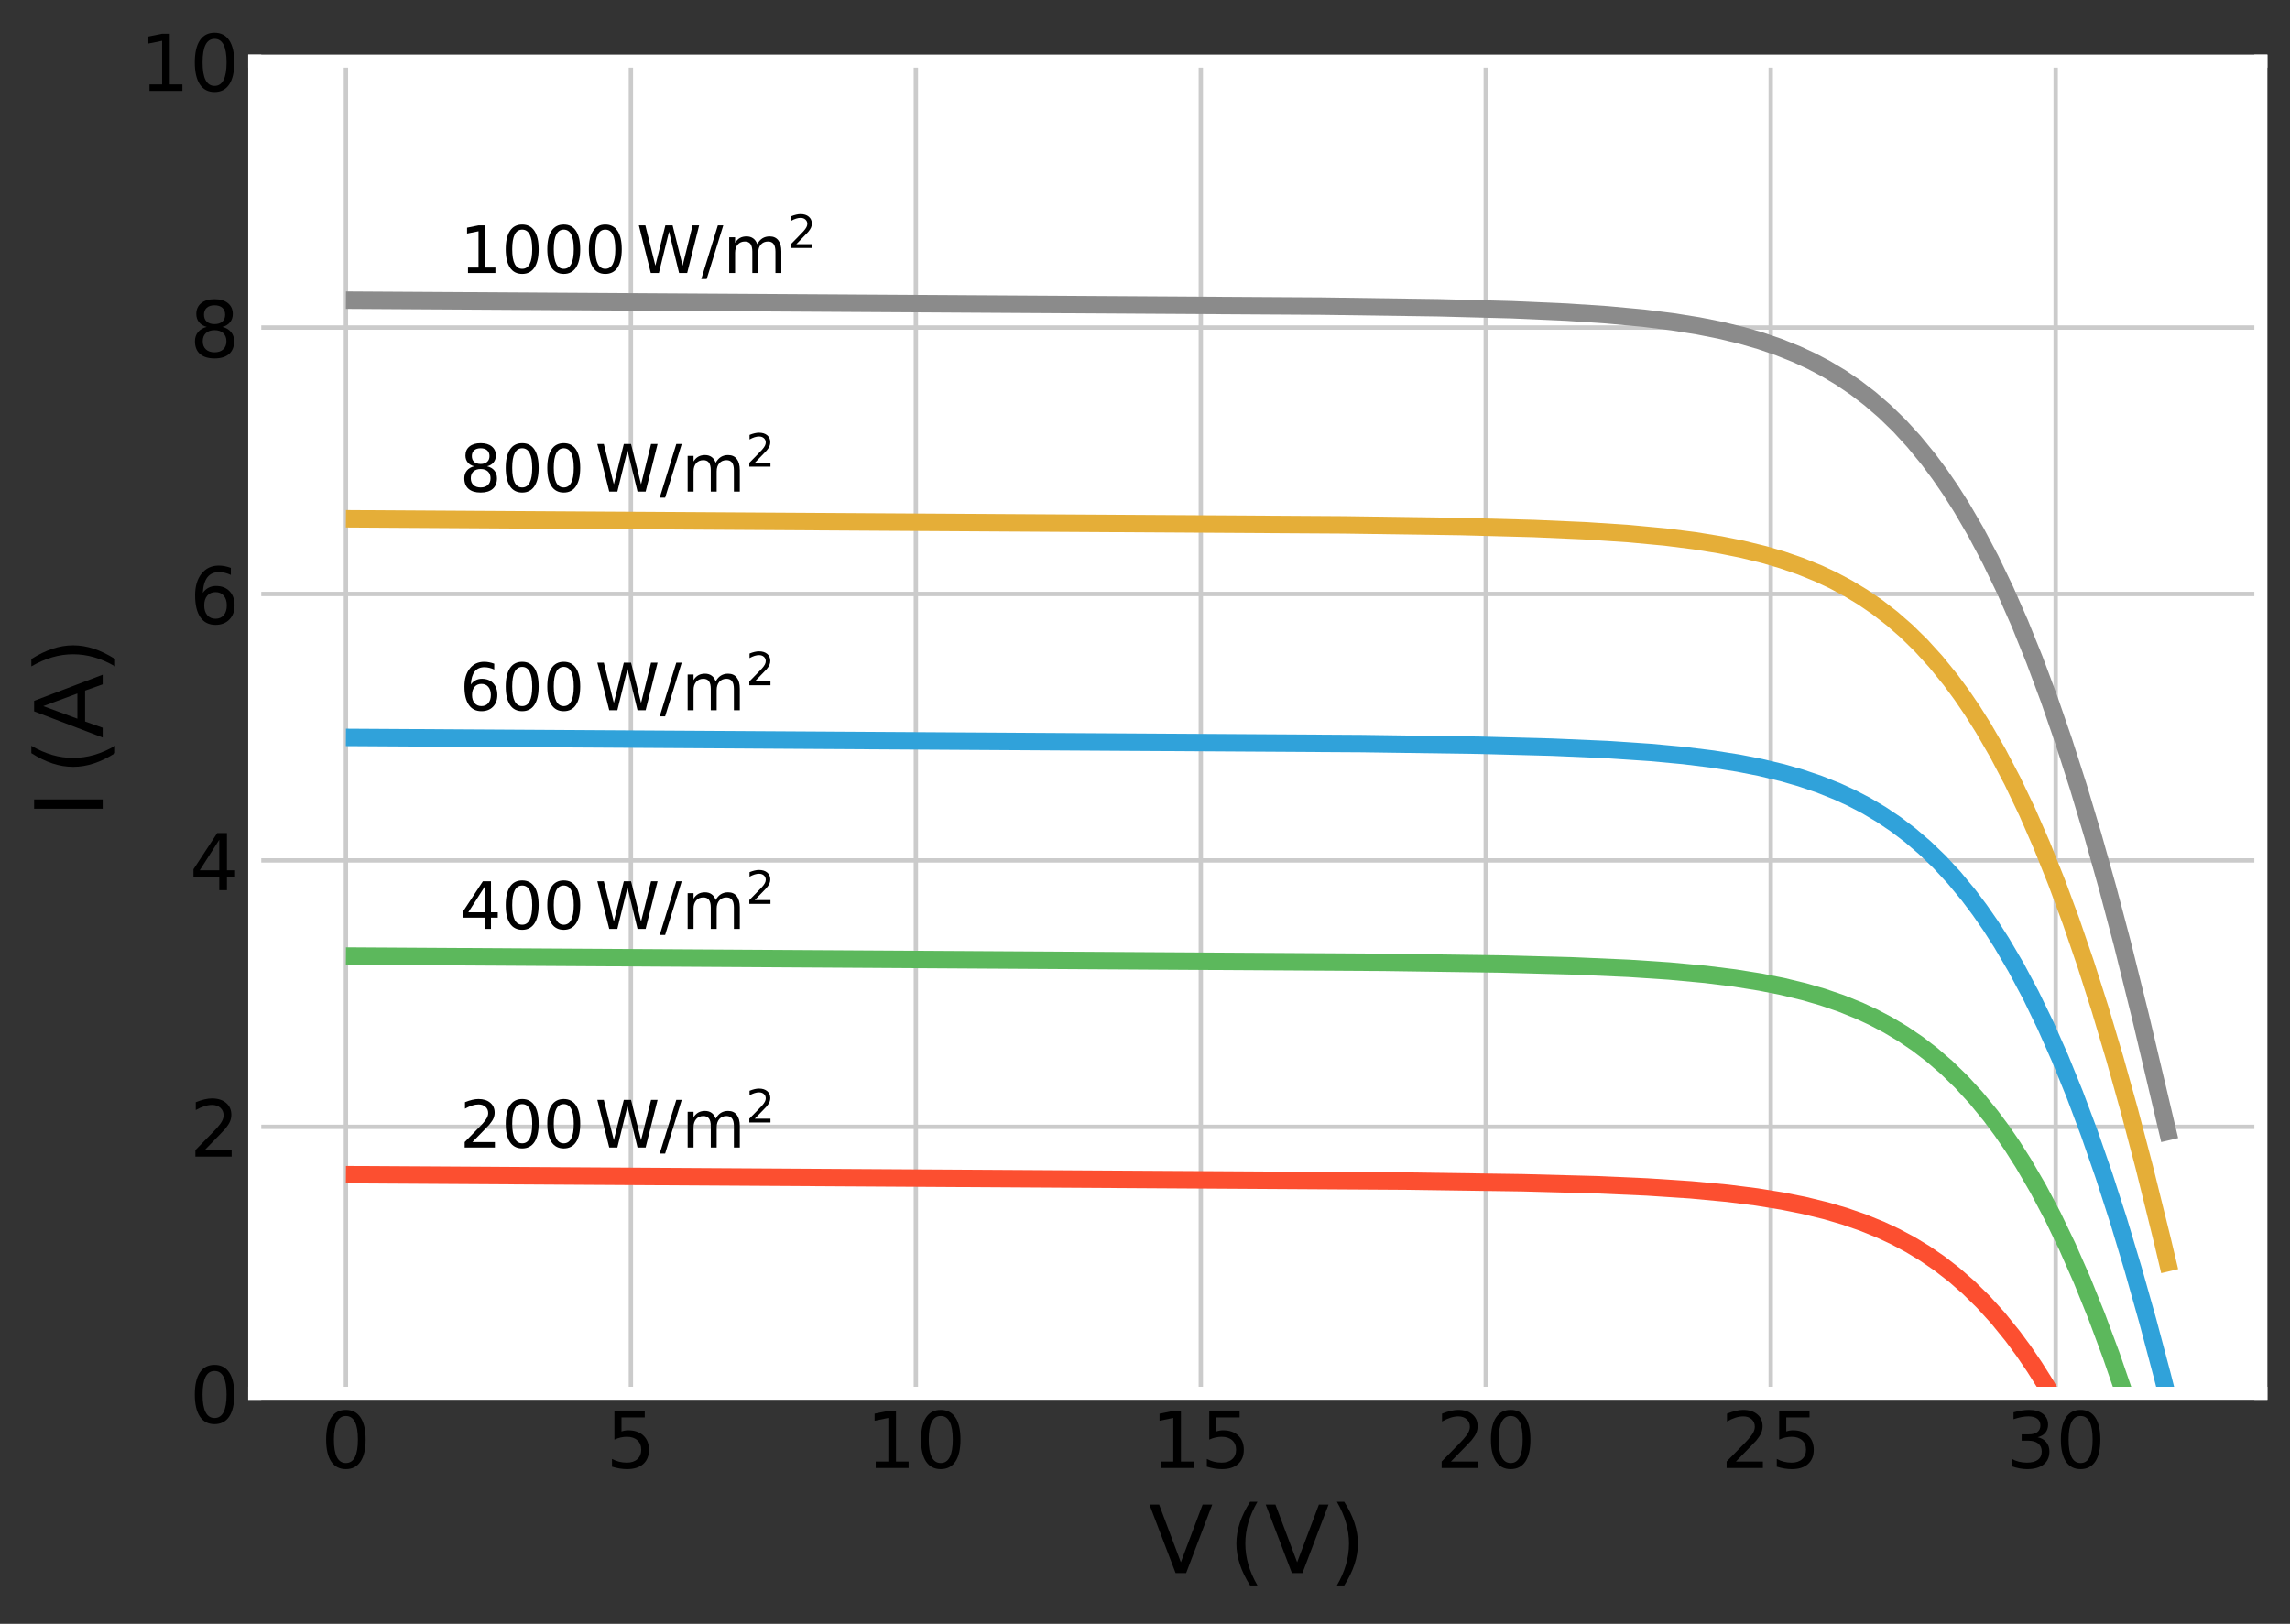 <?xml version="1.0" encoding="utf-8" standalone="no"?>
<!DOCTYPE svg PUBLIC "-//W3C//DTD SVG 1.1//EN"
  "http://www.w3.org/Graphics/SVG/1.1/DTD/svg11.dtd">
<!-- Created with matplotlib (http://matplotlib.org/) -->
<svg height="373pt" version="1.1" viewBox="0 0 526 373" width="526pt" xmlns="http://www.w3.org/2000/svg" xmlns:xlink="http://www.w3.org/1999/xlink">
 <rect x="0" y="0" width="526" height="373" fill="#333333" stroke="none"/>
 <defs>
  <style type="text/css">
*{stroke-linecap:butt;stroke-linejoin:round;}
  </style>
 </defs>
 <g id="figure_1">
  <g id="patch_1">
   <path d="M 0 373.064 
L 526.51 373.064 
L 526.51 0 
L 0 0 
z
" style="fill:none;opacity:0;"/>
  </g>
  <g id="axes_1">
   <g id="patch_2">
    <path d="M 58.51 320.039 
L 519.31 320.039 
L 519.31 14.039 
L 58.51 14.039 
z
" style="fill:#ffffff;"/>
   </g>
   <g id="matplotlib.axis_1">
    <g id="xtick_1">
     <g id="line2d_1">
      <path clip-path="url(#p79a44b0723)" d="M 79.455 320.039 
L 79.455 14.039 
" style="fill:none;stroke:#cbcbcb;"/>
     </g>
     <g id="line2d_2"/>
     <g id="text_1">
      <!-- 0 -->
      <defs>
       <path d="M 31.781 66.406 
Q 24.172 66.406 20.328 58.906 
Q 16.5 51.422 16.5 36.375 
Q 16.5 21.391 20.328 13.891 
Q 24.172 6.391 31.781 6.391 
Q 39.453 6.391 43.281 13.891 
Q 47.125 21.391 47.125 36.375 
Q 47.125 51.422 43.281 58.906 
Q 39.453 66.406 31.781 66.406 
z
M 31.781 74.219 
Q 44.047 74.219 50.516 64.516 
Q 56.984 54.828 56.984 36.375 
Q 56.984 17.969 50.516 8.266 
Q 44.047 -1.422 31.781 -1.422 
Q 19.531 -1.422 13.062 8.266 
Q 6.594 17.969 6.594 36.375 
Q 6.594 54.828 13.062 64.516 
Q 19.531 74.219 31.781 74.219 
z
" id="DejaVuSans-30"/>
      </defs>
      <g transform="translate(73.729 337.216)scale(0.18 -0.18)">
       <use xlink:href="#DejaVuSans-30"/>
      </g>
     </g>
    </g>
    <g id="xtick_2">
     <g id="line2d_3">
      <path clip-path="url(#p79a44b0723)" d="M 144.91 320.039 
L 144.91 14.039 
" style="fill:none;stroke:#cbcbcb;"/>
     </g>
     <g id="line2d_4"/>
     <g id="text_2">
      <!-- 5 -->
      <defs>
       <path d="M 10.797 72.906 
L 49.516 72.906 
L 49.516 64.594 
L 19.828 64.594 
L 19.828 46.734 
Q 21.969 47.469 24.109 47.828 
Q 26.266 48.188 28.422 48.188 
Q 40.625 48.188 47.75 41.5 
Q 54.891 34.812 54.891 23.391 
Q 54.891 11.625 47.562 5.094 
Q 40.234 -1.422 26.906 -1.422 
Q 22.312 -1.422 17.547 -0.641 
Q 12.797 0.141 7.719 1.703 
L 7.719 11.625 
Q 12.109 9.234 16.797 8.062 
Q 21.484 6.891 26.703 6.891 
Q 35.156 6.891 40.078 11.328 
Q 45.016 15.766 45.016 23.391 
Q 45.016 31 40.078 35.438 
Q 35.156 39.891 26.703 39.891 
Q 22.75 39.891 18.812 39.016 
Q 14.891 38.141 10.797 36.281 
z
" id="DejaVuSans-35"/>
      </defs>
      <g transform="translate(139.184 337.216)scale(0.18 -0.18)">
       <use xlink:href="#DejaVuSans-35"/>
      </g>
     </g>
    </g>
    <g id="xtick_3">
     <g id="line2d_5">
      <path clip-path="url(#p79a44b0723)" d="M 210.364 320.039 
L 210.364 14.039 
" style="fill:none;stroke:#cbcbcb;"/>
     </g>
     <g id="line2d_6"/>
     <g id="text_3">
      <!-- 10 -->
      <defs>
       <path d="M 12.406 8.297 
L 28.516 8.297 
L 28.516 63.922 
L 10.984 60.406 
L 10.984 69.391 
L 28.422 72.906 
L 38.281 72.906 
L 38.281 8.297 
L 54.391 8.297 
L 54.391 0 
L 12.406 0 
z
" id="DejaVuSans-31"/>
      </defs>
      <g transform="translate(198.912 337.216)scale(0.18 -0.18)">
       <use xlink:href="#DejaVuSans-31"/>
       <use x="63.623" xlink:href="#DejaVuSans-30"/>
      </g>
     </g>
    </g>
    <g id="xtick_4">
     <g id="line2d_7">
      <path clip-path="url(#p79a44b0723)" d="M 275.819 320.039 
L 275.819 14.039 
" style="fill:none;stroke:#cbcbcb;"/>
     </g>
     <g id="line2d_8"/>
     <g id="text_4">
      <!-- 15 -->
      <g transform="translate(264.366 337.216)scale(0.18 -0.18)">
       <use xlink:href="#DejaVuSans-31"/>
       <use x="63.623" xlink:href="#DejaVuSans-35"/>
      </g>
     </g>
    </g>
    <g id="xtick_5">
     <g id="line2d_9">
      <path clip-path="url(#p79a44b0723)" d="M 341.273 320.039 
L 341.273 14.039 
" style="fill:none;stroke:#cbcbcb;"/>
     </g>
     <g id="line2d_10"/>
     <g id="text_5">
      <!-- 20 -->
      <defs>
       <path d="M 19.188 8.297 
L 53.609 8.297 
L 53.609 0 
L 7.328 0 
L 7.328 8.297 
Q 12.938 14.109 22.625 23.891 
Q 32.328 33.688 34.812 36.531 
Q 39.547 41.844 41.422 45.531 
Q 43.312 49.219 43.312 52.781 
Q 43.312 58.594 39.234 62.25 
Q 35.156 65.922 28.609 65.922 
Q 23.969 65.922 18.812 64.312 
Q 13.672 62.703 7.812 59.422 
L 7.812 69.391 
Q 13.766 71.781 18.938 73 
Q 24.125 74.219 28.422 74.219 
Q 39.75 74.219 46.484 68.547 
Q 53.219 62.891 53.219 53.422 
Q 53.219 48.922 51.531 44.891 
Q 49.859 40.875 45.406 35.406 
Q 44.188 33.984 37.641 27.219 
Q 31.109 20.453 19.188 8.297 
z
" id="DejaVuSans-32"/>
      </defs>
      <g transform="translate(329.821 337.216)scale(0.18 -0.18)">
       <use xlink:href="#DejaVuSans-32"/>
       <use x="63.623" xlink:href="#DejaVuSans-30"/>
      </g>
     </g>
    </g>
    <g id="xtick_6">
     <g id="line2d_11">
      <path clip-path="url(#p79a44b0723)" d="M 406.728 320.039 
L 406.728 14.039 
" style="fill:none;stroke:#cbcbcb;"/>
     </g>
     <g id="line2d_12"/>
     <g id="text_6">
      <!-- 25 -->
      <g transform="translate(395.275 337.216)scale(0.18 -0.18)">
       <use xlink:href="#DejaVuSans-32"/>
       <use x="63.623" xlink:href="#DejaVuSans-35"/>
      </g>
     </g>
    </g>
    <g id="xtick_7">
     <g id="line2d_13">
      <path clip-path="url(#p79a44b0723)" d="M 472.182 320.039 
L 472.182 14.039 
" style="fill:none;stroke:#cbcbcb;"/>
     </g>
     <g id="line2d_14"/>
     <g id="text_7">
      <!-- 30 -->
      <defs>
       <path d="M 40.578 39.312 
Q 47.656 37.797 51.625 33 
Q 55.609 28.219 55.609 21.188 
Q 55.609 10.406 48.188 4.484 
Q 40.766 -1.422 27.094 -1.422 
Q 22.516 -1.422 17.656 -0.516 
Q 12.797 0.391 7.625 2.203 
L 7.625 11.719 
Q 11.719 9.328 16.594 8.109 
Q 21.484 6.891 26.812 6.891 
Q 36.078 6.891 40.938 10.547 
Q 45.797 14.203 45.797 21.188 
Q 45.797 27.641 41.281 31.266 
Q 36.766 34.906 28.719 34.906 
L 20.219 34.906 
L 20.219 43.016 
L 29.109 43.016 
Q 36.375 43.016 40.234 45.922 
Q 44.094 48.828 44.094 54.297 
Q 44.094 59.906 40.109 62.906 
Q 36.141 65.922 28.719 65.922 
Q 24.656 65.922 20.016 65.031 
Q 15.375 64.156 9.812 62.312 
L 9.812 71.094 
Q 15.438 72.656 20.344 73.438 
Q 25.25 74.219 29.594 74.219 
Q 40.828 74.219 47.359 69.109 
Q 53.906 64.016 53.906 55.328 
Q 53.906 49.266 50.438 45.094 
Q 46.969 40.922 40.578 39.312 
z
" id="DejaVuSans-33"/>
      </defs>
      <g transform="translate(460.73 337.216)scale(0.18 -0.18)">
       <use xlink:href="#DejaVuSans-33"/>
       <use x="63.623" xlink:href="#DejaVuSans-30"/>
      </g>
     </g>
    </g>
    <g id="text_8">
     <!-- $\sf V \,(V)$ -->
     <defs>
      <path d="M 28.609 0 
L 0.781 72.906 
L 11.078 72.906 
L 34.188 11.531 
L 57.328 72.906 
L 67.578 72.906 
L 39.797 0 
z
" id="DejaVuSans-56"/>
      <path d="M 31 75.875 
Q 24.469 64.656 21.281 53.656 
Q 18.109 42.672 18.109 31.391 
Q 18.109 20.125 21.312 9.062 
Q 24.516 -2 31 -13.188 
L 23.188 -13.188 
Q 15.875 -1.703 12.234 9.375 
Q 8.594 20.453 8.594 31.391 
Q 8.594 42.281 12.203 53.312 
Q 15.828 64.359 23.188 75.875 
z
" id="DejaVuSans-28"/>
      <path d="M 8.016 75.875 
L 15.828 75.875 
Q 23.141 64.359 26.781 53.312 
Q 30.422 42.281 30.422 31.391 
Q 30.422 20.453 26.781 9.375 
Q 23.141 -1.703 15.828 -13.188 
L 8.016 -13.188 
Q 14.5 -2 17.703 9.062 
Q 20.906 20.125 20.906 31.391 
Q 20.906 42.672 17.703 53.656 
Q 14.5 64.656 8.016 75.875 
z
" id="DejaVuSans-29"/>
     </defs>
     <g transform="translate(263.854 361.372)scale(0.216 -0.216)">
      <use transform="translate(0 0.125)" xlink:href="#DejaVuSans-56"/>
      <use transform="translate(84.644 0.125)" xlink:href="#DejaVuSans-28"/>
      <use transform="translate(123.658 0.125)" xlink:href="#DejaVuSans-56"/>
      <use transform="translate(192.066 0.125)" xlink:href="#DejaVuSans-29"/>
     </g>
    </g>
   </g>
   <g id="matplotlib.axis_2">
    <g id="ytick_1">
     <g id="line2d_15">
      <path clip-path="url(#p79a44b0723)" d="M 58.51 320.039 
L 519.31 320.039 
" style="fill:none;stroke:#cbcbcb;"/>
     </g>
     <g id="line2d_16"/>
     <g id="text_9">
      <!-- 0 -->
      <g transform="translate(43.557 326.877)scale(0.18 -0.18)">
       <use xlink:href="#DejaVuSans-30"/>
      </g>
     </g>
    </g>
    <g id="ytick_2">
     <g id="line2d_17">
      <path clip-path="url(#p79a44b0723)" d="M 58.51 258.839 
L 519.31 258.839 
" style="fill:none;stroke:#cbcbcb;"/>
     </g>
     <g id="line2d_18"/>
     <g id="text_10">
      <!-- 2 -->
      <g transform="translate(43.557 265.677)scale(0.18 -0.18)">
       <use xlink:href="#DejaVuSans-32"/>
      </g>
     </g>
    </g>
    <g id="ytick_3">
     <g id="line2d_19">
      <path clip-path="url(#p79a44b0723)" d="M 58.51 197.639 
L 519.31 197.639 
" style="fill:none;stroke:#cbcbcb;"/>
     </g>
     <g id="line2d_20"/>
     <g id="text_11">
      <!-- 4 -->
      <defs>
       <path d="M 37.797 64.312 
L 12.891 25.391 
L 37.797 25.391 
z
M 35.203 72.906 
L 47.609 72.906 
L 47.609 25.391 
L 58.016 25.391 
L 58.016 17.188 
L 47.609 17.188 
L 47.609 0 
L 37.797 0 
L 37.797 17.188 
L 4.891 17.188 
L 4.891 26.703 
z
" id="DejaVuSans-34"/>
      </defs>
      <g transform="translate(43.557 204.477)scale(0.18 -0.18)">
       <use xlink:href="#DejaVuSans-34"/>
      </g>
     </g>
    </g>
    <g id="ytick_4">
     <g id="line2d_21">
      <path clip-path="url(#p79a44b0723)" d="M 58.51 136.439 
L 519.31 136.439 
" style="fill:none;stroke:#cbcbcb;"/>
     </g>
     <g id="line2d_22"/>
     <g id="text_12">
      <!-- 6 -->
      <defs>
       <path d="M 33.016 40.375 
Q 26.375 40.375 22.484 35.828 
Q 18.609 31.297 18.609 23.391 
Q 18.609 15.531 22.484 10.953 
Q 26.375 6.391 33.016 6.391 
Q 39.656 6.391 43.531 10.953 
Q 47.406 15.531 47.406 23.391 
Q 47.406 31.297 43.531 35.828 
Q 39.656 40.375 33.016 40.375 
z
M 52.594 71.297 
L 52.594 62.312 
Q 48.875 64.062 45.094 64.984 
Q 41.312 65.922 37.594 65.922 
Q 27.828 65.922 22.672 59.328 
Q 17.531 52.734 16.797 39.406 
Q 19.672 43.656 24.016 45.922 
Q 28.375 48.188 33.594 48.188 
Q 44.578 48.188 50.953 41.516 
Q 57.328 34.859 57.328 23.391 
Q 57.328 12.156 50.688 5.359 
Q 44.047 -1.422 33.016 -1.422 
Q 20.359 -1.422 13.672 8.266 
Q 6.984 17.969 6.984 36.375 
Q 6.984 53.656 15.188 63.938 
Q 23.391 74.219 37.203 74.219 
Q 40.922 74.219 44.703 73.484 
Q 48.484 72.75 52.594 71.297 
z
" id="DejaVuSans-36"/>
      </defs>
      <g transform="translate(43.557 143.277)scale(0.18 -0.18)">
       <use xlink:href="#DejaVuSans-36"/>
      </g>
     </g>
    </g>
    <g id="ytick_5">
     <g id="line2d_23">
      <path clip-path="url(#p79a44b0723)" d="M 58.51 75.239 
L 519.31 75.239 
" style="fill:none;stroke:#cbcbcb;"/>
     </g>
     <g id="line2d_24"/>
     <g id="text_13">
      <!-- 8 -->
      <defs>
       <path d="M 31.781 34.625 
Q 24.75 34.625 20.719 30.859 
Q 16.703 27.094 16.703 20.516 
Q 16.703 13.922 20.719 10.156 
Q 24.75 6.391 31.781 6.391 
Q 38.812 6.391 42.859 10.172 
Q 46.922 13.969 46.922 20.516 
Q 46.922 27.094 42.891 30.859 
Q 38.875 34.625 31.781 34.625 
z
M 21.922 38.812 
Q 15.578 40.375 12.031 44.719 
Q 8.5 49.078 8.5 55.328 
Q 8.5 64.062 14.719 69.141 
Q 20.953 74.219 31.781 74.219 
Q 42.672 74.219 48.875 69.141 
Q 55.078 64.062 55.078 55.328 
Q 55.078 49.078 51.531 44.719 
Q 48 40.375 41.703 38.812 
Q 48.828 37.156 52.797 32.312 
Q 56.781 27.484 56.781 20.516 
Q 56.781 9.906 50.312 4.234 
Q 43.844 -1.422 31.781 -1.422 
Q 19.734 -1.422 13.25 4.234 
Q 6.781 9.906 6.781 20.516 
Q 6.781 27.484 10.781 32.312 
Q 14.797 37.156 21.922 38.812 
z
M 18.312 54.391 
Q 18.312 48.734 21.844 45.562 
Q 25.391 42.391 31.781 42.391 
Q 38.141 42.391 41.719 45.562 
Q 45.312 48.734 45.312 54.391 
Q 45.312 60.062 41.719 63.234 
Q 38.141 66.406 31.781 66.406 
Q 25.391 66.406 21.844 63.234 
Q 18.312 60.062 18.312 54.391 
z
" id="DejaVuSans-38"/>
      </defs>
      <g transform="translate(43.557 82.077)scale(0.18 -0.18)">
       <use xlink:href="#DejaVuSans-38"/>
      </g>
     </g>
    </g>
    <g id="ytick_6">
     <g id="line2d_25">
      <path clip-path="url(#p79a44b0723)" d="M 58.51 14.039 
L 519.31 14.039 
" style="fill:none;stroke:#cbcbcb;"/>
     </g>
     <g id="line2d_26"/>
     <g id="text_14">
      <!-- 10 -->
      <g transform="translate(32.105 20.877)scale(0.18 -0.18)">
       <use xlink:href="#DejaVuSans-31"/>
       <use x="63.623" xlink:href="#DejaVuSans-30"/>
      </g>
     </g>
    </g>
    <g id="text_15">
     <!-- $\sf I \,(A) $ -->
     <defs>
      <path d="M 9.812 72.906 
L 19.672 72.906 
L 19.672 0 
L 9.812 0 
z
" id="DejaVuSans-49"/>
      <path d="M 34.188 63.188 
L 20.797 26.906 
L 47.609 26.906 
z
M 28.609 72.906 
L 39.797 72.906 
L 67.578 0 
L 57.328 0 
L 50.688 18.703 
L 17.828 18.703 
L 11.188 0 
L 0.781 0 
z
" id="DejaVuSans-41"/>
     </defs>
     <g transform="translate(23.613 187.883)rotate(-90)scale(0.216 -0.216)">
      <use transform="translate(0 0.125)" xlink:href="#DejaVuSans-49"/>
      <use transform="translate(45.728 0.125)" xlink:href="#DejaVuSans-28"/>
      <use transform="translate(84.742 0.125)" xlink:href="#DejaVuSans-41"/>
      <use transform="translate(153.15 0.125)" xlink:href="#DejaVuSans-29"/>
     </g>
    </g>
   </g>
   <g id="line2d_27">
    <path clip-path="url(#p79a44b0723)" d="M 79.455 269.82 
L 322.909 271.3 
L 349.773 271.684 
L 366.563 272.133 
L 378.316 272.647 
L 388.39 273.309 
L 396.785 274.095 
L 403.501 274.941 
L 409.378 275.889 
L 414.415 276.897 
L 419.452 278.127 
L 423.649 279.357 
L 427.847 280.805 
L 432.044 282.51 
L 435.402 284.086 
L 438.76 285.877 
L 442.118 287.908 
L 445.476 290.208 
L 448.834 292.807 
L 452.192 295.738 
L 455.55 299.034 
L 458.908 302.732 
L 462.266 306.868 
L 464.784 310.28 
L 467.303 313.976 
L 469.821 317.97 
L 473.179 323.787 
L 476.537 330.198 
L 479.895 337.235 
L 483.253 344.927 
L 486.611 353.301 
L 489.969 362.379 
L 493.327 372.18 
L 493.945 374.064 
L 493.945 374.064 
" style="fill:none;stroke:#fc4f30;stroke-width:4;"/>
   </g>
   <g id="line2d_28">
    <path clip-path="url(#p79a44b0723)" d="M 79.455 219.602 
L 317.872 221.052 
L 344.736 221.433 
L 361.526 221.878 
L 374.119 222.432 
L 383.353 223.041 
L 391.748 223.819 
L 398.464 224.654 
L 404.341 225.592 
L 409.378 226.589 
L 414.415 227.805 
L 418.612 229.021 
L 422.81 230.453 
L 427.007 232.139 
L 430.365 233.698 
L 433.723 235.47 
L 437.081 237.479 
L 440.439 239.755 
L 443.797 242.327 
L 447.155 245.229 
L 450.513 248.492 
L 453.871 252.154 
L 457.229 256.252 
L 459.747 259.633 
L 462.266 263.295 
L 464.784 267.255 
L 468.142 273.023 
L 471.5 279.381 
L 474.858 286.364 
L 478.216 293.999 
L 481.574 302.314 
L 484.932 311.331 
L 488.29 321.07 
L 491.648 331.541 
L 495.006 342.754 
L 498.364 354.714 
L 498.364 354.714 
" style="fill:none;stroke:#5cb85c;stroke-width:4;"/>
   </g>
   <g id="line2d_29">
    <path clip-path="url(#p79a44b0723)" d="M 79.455 169.383 
L 312.835 170.804 
L 339.699 171.182 
L 356.489 171.623 
L 369.082 172.171 
L 379.156 172.84 
L 386.711 173.543 
L 393.427 174.369 
L 399.304 175.296 
L 404.341 176.281 
L 409.378 177.484 
L 413.575 178.686 
L 417.773 180.103 
L 421.97 181.77 
L 425.328 183.312 
L 428.686 185.064 
L 432.044 187.053 
L 435.402 189.305 
L 438.76 191.85 
L 442.118 194.722 
L 445.476 197.953 
L 448.834 201.58 
L 452.192 205.639 
L 454.71 208.989 
L 457.229 212.619 
L 459.747 216.544 
L 463.105 222.263 
L 466.463 228.57 
L 469.821 235.498 
L 473.179 243.076 
L 476.537 251.333 
L 479.895 260.288 
L 483.253 269.965 
L 486.611 280.373 
L 489.969 291.523 
L 493.327 303.419 
L 496.685 316.058 
L 498.364 322.652 
L 498.364 322.652 
" style="fill:none;stroke:#30a2da;stroke-width:4;"/>
   </g>
   <g id="line2d_30">
    <path clip-path="url(#p79a44b0723)" d="M 79.455 119.165 
L 308.638 120.564 
L 335.502 120.948 
L 352.292 121.397 
L 364.045 121.911 
L 374.119 122.572 
L 382.514 123.357 
L 389.23 124.202 
L 395.106 125.149 
L 400.143 126.157 
L 405.18 127.386 
L 409.378 128.615 
L 413.575 130.062 
L 417.773 131.765 
L 421.131 133.34 
L 424.489 135.13 
L 427.847 137.159 
L 431.205 139.458 
L 434.563 142.055 
L 437.92 144.983 
L 441.278 148.277 
L 444.636 151.973 
L 447.994 156.106 
L 450.513 159.516 
L 453.031 163.21 
L 455.55 167.202 
L 458.908 173.015 
L 462.266 179.422 
L 465.624 186.455 
L 468.982 194.143 
L 472.34 202.514 
L 475.698 211.587 
L 479.056 221.383 
L 482.414 231.913 
L 485.772 243.186 
L 489.13 255.203 
L 492.488 267.964 
L 496.685 284.924 
L 498.364 291.985 
L 498.364 291.985 
" style="fill:none;stroke:#e5ae38;stroke-width:4;"/>
   </g>
   <g id="line2d_31">
    <path clip-path="url(#p79a44b0723)" d="M 79.455 68.946 
L 303.601 70.316 
L 330.465 70.697 
L 347.255 71.142 
L 359.847 71.696 
L 369.082 72.304 
L 377.477 73.081 
L 384.193 73.916 
L 390.069 74.853 
L 395.106 75.849 
L 400.143 77.064 
L 404.341 78.279 
L 408.538 79.71 
L 412.736 81.395 
L 416.094 82.953 
L 419.452 84.723 
L 422.81 86.731 
L 426.168 89.005 
L 429.526 91.575 
L 432.884 94.475 
L 436.242 97.736 
L 439.599 101.396 
L 442.957 105.49 
L 445.476 108.869 
L 447.994 112.529 
L 450.513 116.487 
L 453.871 122.251 
L 457.229 128.606 
L 460.587 135.585 
L 463.945 143.215 
L 467.303 151.527 
L 470.661 160.539 
L 474.019 170.274 
L 477.377 180.74 
L 480.735 191.949 
L 484.093 203.905 
L 487.451 216.602 
L 491.648 233.488 
L 498.364 261.883 
L 498.364 261.883 
" style="fill:none;stroke:#8b8b8b;stroke-width:4;"/>
   </g>
   <g id="patch_3">
    <path d="M 58.51 320.039 
L 58.51 14.039 
" style="fill:none;stroke:#ffffff;stroke-linecap:square;stroke-linejoin:miter;stroke-width:3;"/>
   </g>
   <g id="patch_4">
    <path d="M 519.31 320.039 
L 519.31 14.039 
" style="fill:none;stroke:#ffffff;stroke-linecap:square;stroke-linejoin:miter;stroke-width:3;"/>
   </g>
   <g id="patch_5">
    <path d="M 58.51 320.039 
L 519.31 320.039 
" style="fill:none;stroke:#ffffff;stroke-linecap:square;stroke-linejoin:miter;stroke-width:3;"/>
   </g>
   <g id="patch_6">
    <path d="M 58.51 14.039 
L 519.31 14.039 
" style="fill:none;stroke:#ffffff;stroke-linecap:square;stroke-linejoin:miter;stroke-width:3;"/>
   </g>
   <g id="text_16">
    <!-- $\sf 200\, W/m^2$ -->
    <defs>
     <path d="M 3.328 72.906 
L 13.281 72.906 
L 28.609 11.281 
L 43.891 72.906 
L 54.984 72.906 
L 70.312 11.281 
L 85.594 72.906 
L 95.609 72.906 
L 77.297 0 
L 64.891 0 
L 49.516 63.281 
L 33.984 0 
L 21.578 0 
z
" id="DejaVuSans-57"/>
     <path d="M 25.391 72.906 
L 33.688 72.906 
L 8.297 -9.281 
L 0 -9.281 
z
" id="DejaVuSans-2f"/>
     <path d="M 52 44.188 
Q 55.375 50.25 60.062 53.125 
Q 64.75 56 71.094 56 
Q 79.641 56 84.281 50.016 
Q 88.922 44.047 88.922 33.016 
L 88.922 0 
L 79.891 0 
L 79.891 32.719 
Q 79.891 40.578 77.094 44.375 
Q 74.312 48.188 68.609 48.188 
Q 61.625 48.188 57.562 43.547 
Q 53.516 38.922 53.516 30.906 
L 53.516 0 
L 44.484 0 
L 44.484 32.719 
Q 44.484 40.625 41.703 44.406 
Q 38.922 48.188 33.109 48.188 
Q 26.219 48.188 22.156 43.531 
Q 18.109 38.875 18.109 30.906 
L 18.109 0 
L 9.078 0 
L 9.078 54.688 
L 18.109 54.688 
L 18.109 46.188 
Q 21.188 51.219 25.484 53.609 
Q 29.781 56 35.688 56 
Q 41.656 56 45.828 52.969 
Q 50 49.953 52 44.188 
z
" id="DejaVuSans-6d"/>
    </defs>
    <g transform="translate(105.637 263.7)scale(0.15 -0.15)">
     <use transform="translate(0 0.766)" xlink:href="#DejaVuSans-32"/>
     <use transform="translate(63.623 0.766)" xlink:href="#DejaVuSans-30"/>
     <use transform="translate(127.246 0.766)" xlink:href="#DejaVuSans-30"/>
     <use transform="translate(207.105 0.766)" xlink:href="#DejaVuSans-57"/>
     <use transform="translate(305.982 0.766)" xlink:href="#DejaVuSans-2f"/>
     <use transform="translate(339.673 0.766)" xlink:href="#DejaVuSans-6d"/>
     <use transform="translate(438.042 39.047)scale(0.7)" xlink:href="#DejaVuSans-32"/>
    </g>
   </g>
   <g id="text_17">
    <!-- $\sf 400\, W/m^2$ -->
    <g transform="translate(105.637 213.482)scale(0.15 -0.15)">
     <use transform="translate(0 0.766)" xlink:href="#DejaVuSans-34"/>
     <use transform="translate(63.623 0.766)" xlink:href="#DejaVuSans-30"/>
     <use transform="translate(127.246 0.766)" xlink:href="#DejaVuSans-30"/>
     <use transform="translate(207.105 0.766)" xlink:href="#DejaVuSans-57"/>
     <use transform="translate(305.982 0.766)" xlink:href="#DejaVuSans-2f"/>
     <use transform="translate(339.673 0.766)" xlink:href="#DejaVuSans-6d"/>
     <use transform="translate(438.042 39.047)scale(0.7)" xlink:href="#DejaVuSans-32"/>
    </g>
   </g>
   <g id="text_18">
    <!-- $\sf 600\, W/m^2$ -->
    <g transform="translate(105.637 163.263)scale(0.15 -0.15)">
     <use transform="translate(0 0.766)" xlink:href="#DejaVuSans-36"/>
     <use transform="translate(63.623 0.766)" xlink:href="#DejaVuSans-30"/>
     <use transform="translate(127.246 0.766)" xlink:href="#DejaVuSans-30"/>
     <use transform="translate(207.105 0.766)" xlink:href="#DejaVuSans-57"/>
     <use transform="translate(305.982 0.766)" xlink:href="#DejaVuSans-2f"/>
     <use transform="translate(339.673 0.766)" xlink:href="#DejaVuSans-6d"/>
     <use transform="translate(438.042 39.047)scale(0.7)" xlink:href="#DejaVuSans-32"/>
    </g>
   </g>
   <g id="text_19">
    <!-- $\sf 800\, W/m^2$ -->
    <g transform="translate(105.637 113.045)scale(0.15 -0.15)">
     <use transform="translate(0 0.766)" xlink:href="#DejaVuSans-38"/>
     <use transform="translate(63.623 0.766)" xlink:href="#DejaVuSans-30"/>
     <use transform="translate(127.246 0.766)" xlink:href="#DejaVuSans-30"/>
     <use transform="translate(207.105 0.766)" xlink:href="#DejaVuSans-57"/>
     <use transform="translate(305.982 0.766)" xlink:href="#DejaVuSans-2f"/>
     <use transform="translate(339.673 0.766)" xlink:href="#DejaVuSans-6d"/>
     <use transform="translate(438.042 39.047)scale(0.7)" xlink:href="#DejaVuSans-32"/>
    </g>
   </g>
   <g id="text_20">
    <!-- $\sf 1000\, W/m^2$ -->
    <g transform="translate(105.637 62.826)scale(0.15 -0.15)">
     <use transform="translate(0 0.766)" xlink:href="#DejaVuSans-31"/>
     <use transform="translate(63.623 0.766)" xlink:href="#DejaVuSans-30"/>
     <use transform="translate(127.246 0.766)" xlink:href="#DejaVuSans-30"/>
     <use transform="translate(190.869 0.766)" xlink:href="#DejaVuSans-30"/>
     <use transform="translate(270.728 0.766)" xlink:href="#DejaVuSans-57"/>
     <use transform="translate(369.605 0.766)" xlink:href="#DejaVuSans-2f"/>
     <use transform="translate(403.296 0.766)" xlink:href="#DejaVuSans-6d"/>
     <use transform="translate(501.665 39.047)scale(0.7)" xlink:href="#DejaVuSans-32"/>
    </g>
   </g>
  </g>
 </g>
 <defs>
  <clipPath id="p79a44b0723">
   <rect height="306" width="460.8" x="58.51" y="14.039"/>
  </clipPath>
 </defs>
</svg>
